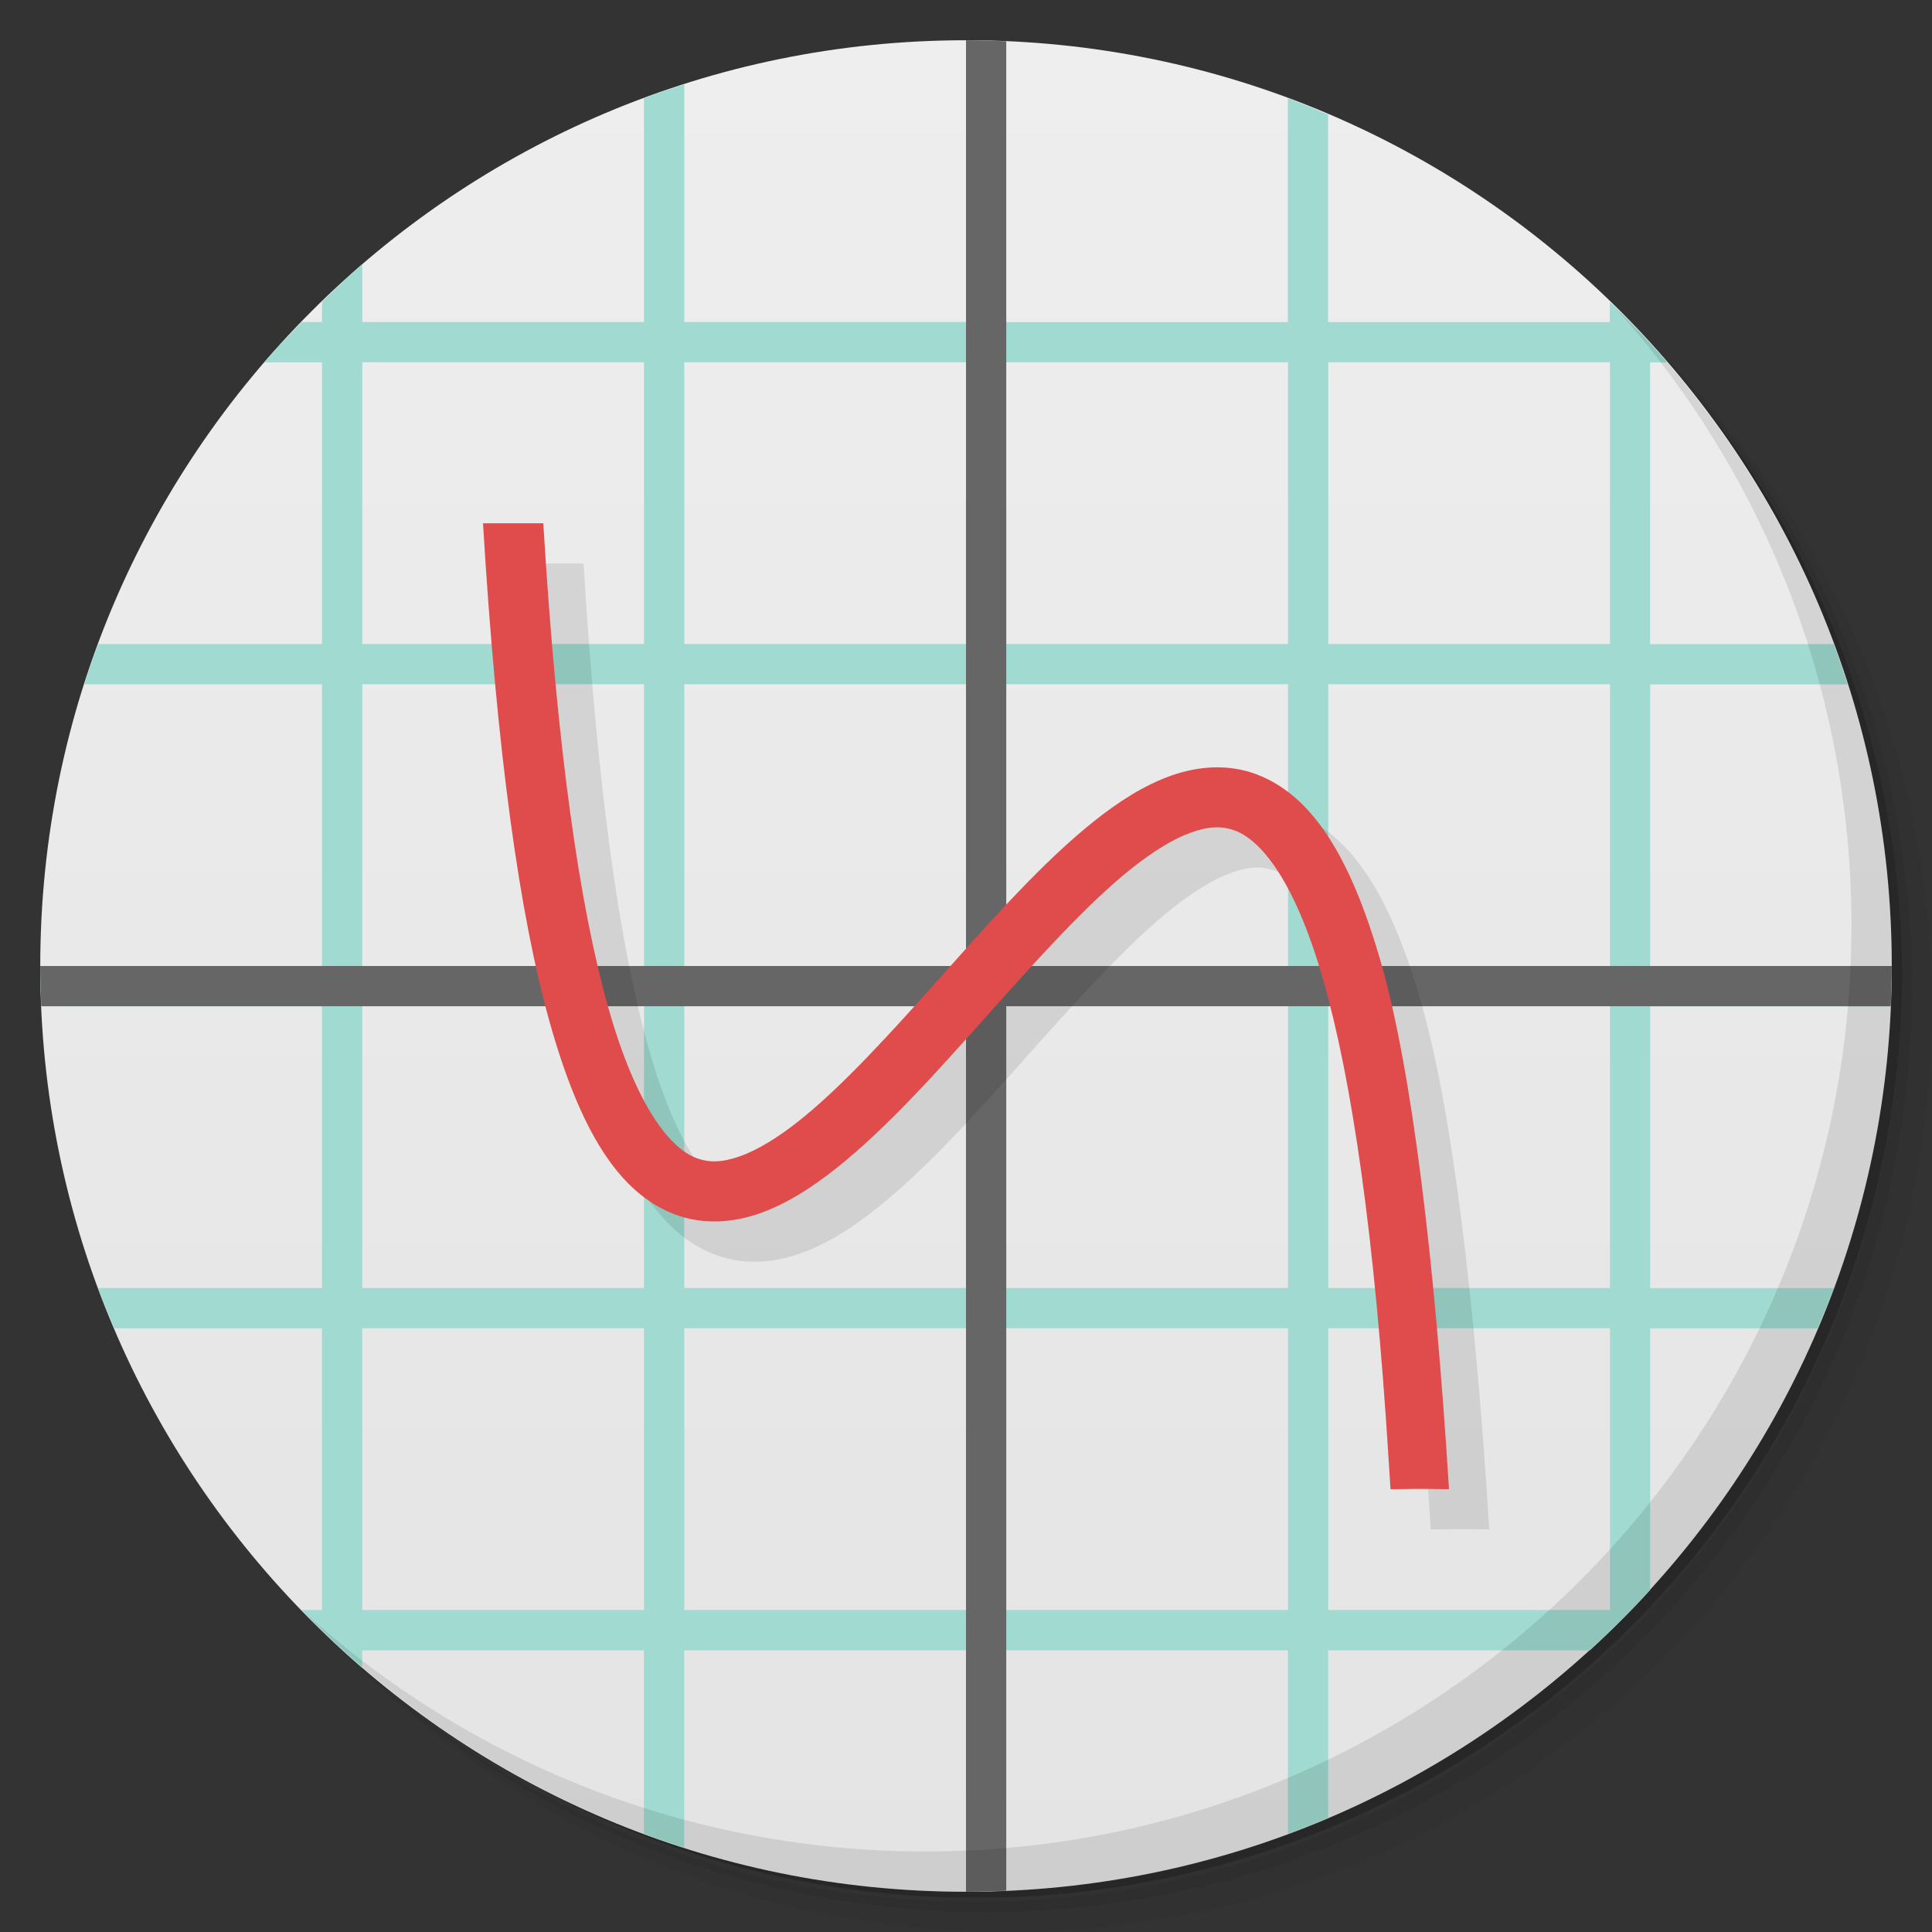 <svg xmlns="http://www.w3.org/2000/svg" viewBox="0 0 48 48"><rect x="0" y="0" width="48" height="48" fill="#333333" stroke="none"/><defs><linearGradient id="linearGradient3764" x1="1" x2="47" gradientTransform="matrix(0,-1,1,0,-1.5e-6,48)" gradientUnits="userSpaceOnUse"><stop stop-color="#e4e4e4" stop-opacity="1"/><stop offset="1" stop-color="#eee" stop-opacity="1"/></linearGradient></defs><g><path d="m 36.31 5 c 5.859 4.062 9.688 10.831 9.688 18.5 c 0 12.426 -10.07 22.5 -22.5 22.5 c -7.669 0 -14.438 -3.828 -18.5 -9.688 c 1.037 1.822 2.306 3.499 3.781 4.969 c 4.085 3.712 9.514 5.969 15.469 5.969 c 12.703 0 23 -10.298 23 -23 c 0 -5.954 -2.256 -11.384 -5.969 -15.469 c -1.469 -1.475 -3.147 -2.744 -4.969 -3.781 z m 4.969 3.781 c 3.854 4.113 6.219 9.637 6.219 15.719 c 0 12.703 -10.297 23 -23 23 c -6.081 0 -11.606 -2.364 -15.719 -6.219 c 4.16 4.144 9.883 6.719 16.219 6.719 c 12.703 0 23 -10.298 23 -23 c 0 -6.335 -2.575 -12.06 -6.719 -16.219 z" opacity=".05"/><path d="m 41.28 8.781 c 3.712 4.085 5.969 9.514 5.969 15.469 c 0 12.703 -10.297 23 -23 23 c -5.954 0 -11.384 -2.256 -15.469 -5.969 c 4.113 3.854 9.637 6.219 15.719 6.219 c 12.703 0 23 -10.298 23 -23 c 0 -6.081 -2.364 -11.606 -6.219 -15.719 z" opacity=".1"/><path d="m 31.25 2.375 c 8.615 3.154 14.75 11.417 14.75 21.13 c 0 12.426 -10.07 22.5 -22.5 22.5 c -9.708 0 -17.971 -6.135 -21.12 -14.75 a 23 23 0 0 0 44.875 -7 a 23 23 0 0 0 -16 -21.875 z" opacity=".2"/></g><g><path fill="url(#linearGradient3764)" fill-opacity="1" d="m 24 1 c 12.703 0 23 10.297 23 23 c 0 12.703 -10.297 23 -23 23 -12.703 0 -23 -10.297 -23 -23 0 -12.703 10.297 -23 23 -23 z"/></g><path fill="#a0dad0" fill-opacity="1" d="m 24 1 0 7 -7 0 0 -5.906 c -0.337 0.108 -0.67 0.221 -1 0.344 l 0 5.563 -7 0 0 -1.438 c -0.346 0.298 -0.673 0.62 -1 0.938 l 0 0.5 -0.5 0 c -0.318 0.327 -0.64 0.654 -0.938 1 l 1.438 0 0 7 -5.563 0 c -0.123 0.33 -0.236 0.663 -0.344 1 l 5.906 0 0 7 -7 0 c 0 0.334 0.017 0.669 0.031 1 l 6.969 0 0 7 -5.563 0 c 0.127 0.342 0.264 0.666 0.406 1 l 5.156 0 0 7 -0.5 0 c 0.481 0.496 0.976 0.986 1.5 1.438 l 0 -0.438 l 7 0 0 4.563 c 0.33 0.123 0.663 0.236 1 0.344 l 0 -4.906 l 7 0 0 6 c 0.334 0 0.669 -0.017 1 -0.031 l 0 -5.969 l 7 0 0 4.563 c 0.342 -0.127 0.666 -0.264 1 -0.406 l 0 -4.156 l 6.5 0 c 0.522 -0.476 1.024 -0.978 1.5 -1.5 l 0 -6.5 4.156 0 c 0.142 -0.334 0.279 -0.658 0.406 -1 l -4.563 0 l 0 -7 5.969 0 c 0.014 -0.331 0.031 -0.666 0.031 -1 l -6 0 0 -7 4.906 0 c -0.108 -0.337 -0.221 -0.67 -0.344 -1 l -4.563 0 0 -7 0.438 0 c -0.451 -0.524 -0.941 -1.019 -1.438 -1.5 l 0 0.5 -7 0 0 -5.156 c -0.334 -0.142 -0.658 -0.279 -1 -0.406 l 0 5.563 -7 0 0 -6.969 c -0.331 -0.014 -0.666 -0.031 -1 -0.031 z m -15 8 7 0 0 7 -7 0 0 -7 z m 8 0 7 0 0 7 -7 0 0 -7 z m 8 0 7 0 0 7 -7 0 0 -7 z m 8 0 7 0 0 7 -7 0 0 -7 z m -24 8 7 0 0 7 -7 0 0 -7 z m 8 0 7 0 0 7 -7 0 0 -7 z m 8 0 7 0 0 7 -7 0 0 -7 z m 8 0 7 0 0 7 -7 0 0 -7 z m -24 8 7 0 0 7 -7 0 0 -7 z m 8 0 7 0 0 7 -7 0 0 -7 z m 8 0 7 0 0 7 -7 0 0 -7 z m 8 0 7 0 0 7 -7 0 0 -7 z m -24 8 7 0 0 7 -7 0 0 -7 z m 8 0 7 0 0 7 -7 0 0 -7 z m 8 0 7 0 0 7 -7 0 0 -7 z m 8 0 7 0 0 7 -7 0 0 -7 z"/><path fill="#666" d="m 24 1 0 23 -23 0 c 0 0.335 0.011 0.668 0.025 1 l 22.975 0 0 22 c 0.335 0 0.668 -0.011 1 -0.025 l 0 -21.975 21.975 0 c 0.014 -0.332 0.025 -0.665 0.025 -1 l -22 0 0 -22.975 c -0.332 -0.014 -0.665 -0.025 -1 -0.025"/><g><path d="m 40.03 7.531 c 3.712 4.084 5.969 9.514 5.969 15.469 0 12.703 -10.297 23 -23 23 c -5.954 0 -11.384 -2.256 -15.469 -5.969 4.178 4.291 10.01 6.969 16.469 6.969 c 12.703 0 23 -10.298 23 -23 0 -6.462 -2.677 -12.291 -6.969 -16.469 z" opacity=".1"/></g><g><path fill="#000" fill-opacity=".098" fill-rule="evenodd" stroke="none" d="m 35.547 38 -0.045 -0.703 c -0.348 -5.624 -0.919 -9.48 -1.629 -11.959 -0.71 -2.479 -1.555 -3.468 -2.193 -3.703 -0.319 -0.118 -0.648 -0.109 -1.084 0.047 -0.436 0.155 -0.954 0.472 -1.504 0.912 -1.099 0.881 -2.321 2.241 -3.555 3.623 -1.233 1.382 -2.477 2.784 -3.734 3.787 -0.629 0.501 -1.264 0.909 -1.938 1.145 -0.674 0.235 -1.414 0.284 -2.105 0.02 c -1.383 -0.528 -2.336 -2.057 -3.094 -4.74 -0.758 -2.683 -1.322 -6.723 -1.666 -12.428 l 1.498 0 c 0.341 5.647 0.906 9.522 1.611 12.02 0.705 2.497 1.549 3.505 2.186 3.748 0.318 0.121 0.643 0.114 1.076 -0.037 0.433 -0.151 0.948 -0.461 1.496 -0.898 1.096 -0.874 2.318 -2.232 3.551 -3.613 1.233 -1.382 2.478 -2.789 3.736 -3.797 0.629 -0.504 1.264 -0.912 1.938 -1.152 0.674 -0.24 1.413 -0.297 2.107 -0.041 1.388 0.512 2.351 2.03 3.115 4.697 c 0.764 2.667 1.334 7.393 1.686 13.07 c -1.01 -0.015 -1 0 -1.453 0 z" color="#000" color-interpolation="sRGB" color-interpolation-filters="linearRGB" color-rendering="auto" display="inline" image-rendering="auto" isolation="auto" mix-blend-mode="normal" opacity="1" shape-rendering="auto" solid-color="#000000" solid-opacity="1" visibility="visible" white-space="normal"/><path fill="#e04c4c" fill-opacity="1" fill-rule="evenodd" stroke="none" d="m 34.547 37 -0.045 -0.703 c -0.348 -5.624 -0.919 -9.48 -1.629 -11.959 -0.71 -2.479 -1.555 -3.468 -2.193 -3.703 -0.319 -0.118 -0.648 -0.109 -1.084 0.047 -0.436 0.155 -0.954 0.472 -1.504 0.912 -1.099 0.881 -2.321 2.241 -3.555 3.623 -1.233 1.382 -2.477 2.784 -3.734 3.787 -0.629 0.501 -1.264 0.909 -1.938 1.145 -0.674 0.235 -1.414 0.284 -2.105 0.02 c -1.383 -0.528 -2.336 -2.057 -3.094 -4.74 -0.758 -2.683 -1.322 -6.723 -1.666 -12.428 l 1.498 0 c 0.341 5.647 0.906 9.522 1.611 12.02 0.705 2.497 1.549 3.505 2.186 3.748 0.318 0.121 0.643 0.114 1.076 -0.037 0.433 -0.151 0.948 -0.461 1.496 -0.898 1.096 -0.874 2.318 -2.232 3.551 -3.613 1.233 -1.382 2.478 -2.789 3.736 -3.797 0.629 -0.504 1.264 -0.912 1.938 -1.152 0.674 -0.24 1.413 -0.297 2.107 -0.041 1.388 0.512 2.351 2.03 3.115 4.697 c 0.764 2.667 1.334 7.393 1.686 13.07 c -1.01 -0.015 -1 0 -1.453 0 z" color="#000" color-interpolation="sRGB" color-interpolation-filters="linearRGB" color-rendering="auto" display="inline" image-rendering="auto" isolation="auto" mix-blend-mode="normal" opacity="1" shape-rendering="auto" solid-color="#000000" solid-opacity="1" visibility="visible" white-space="normal"/></g></svg>